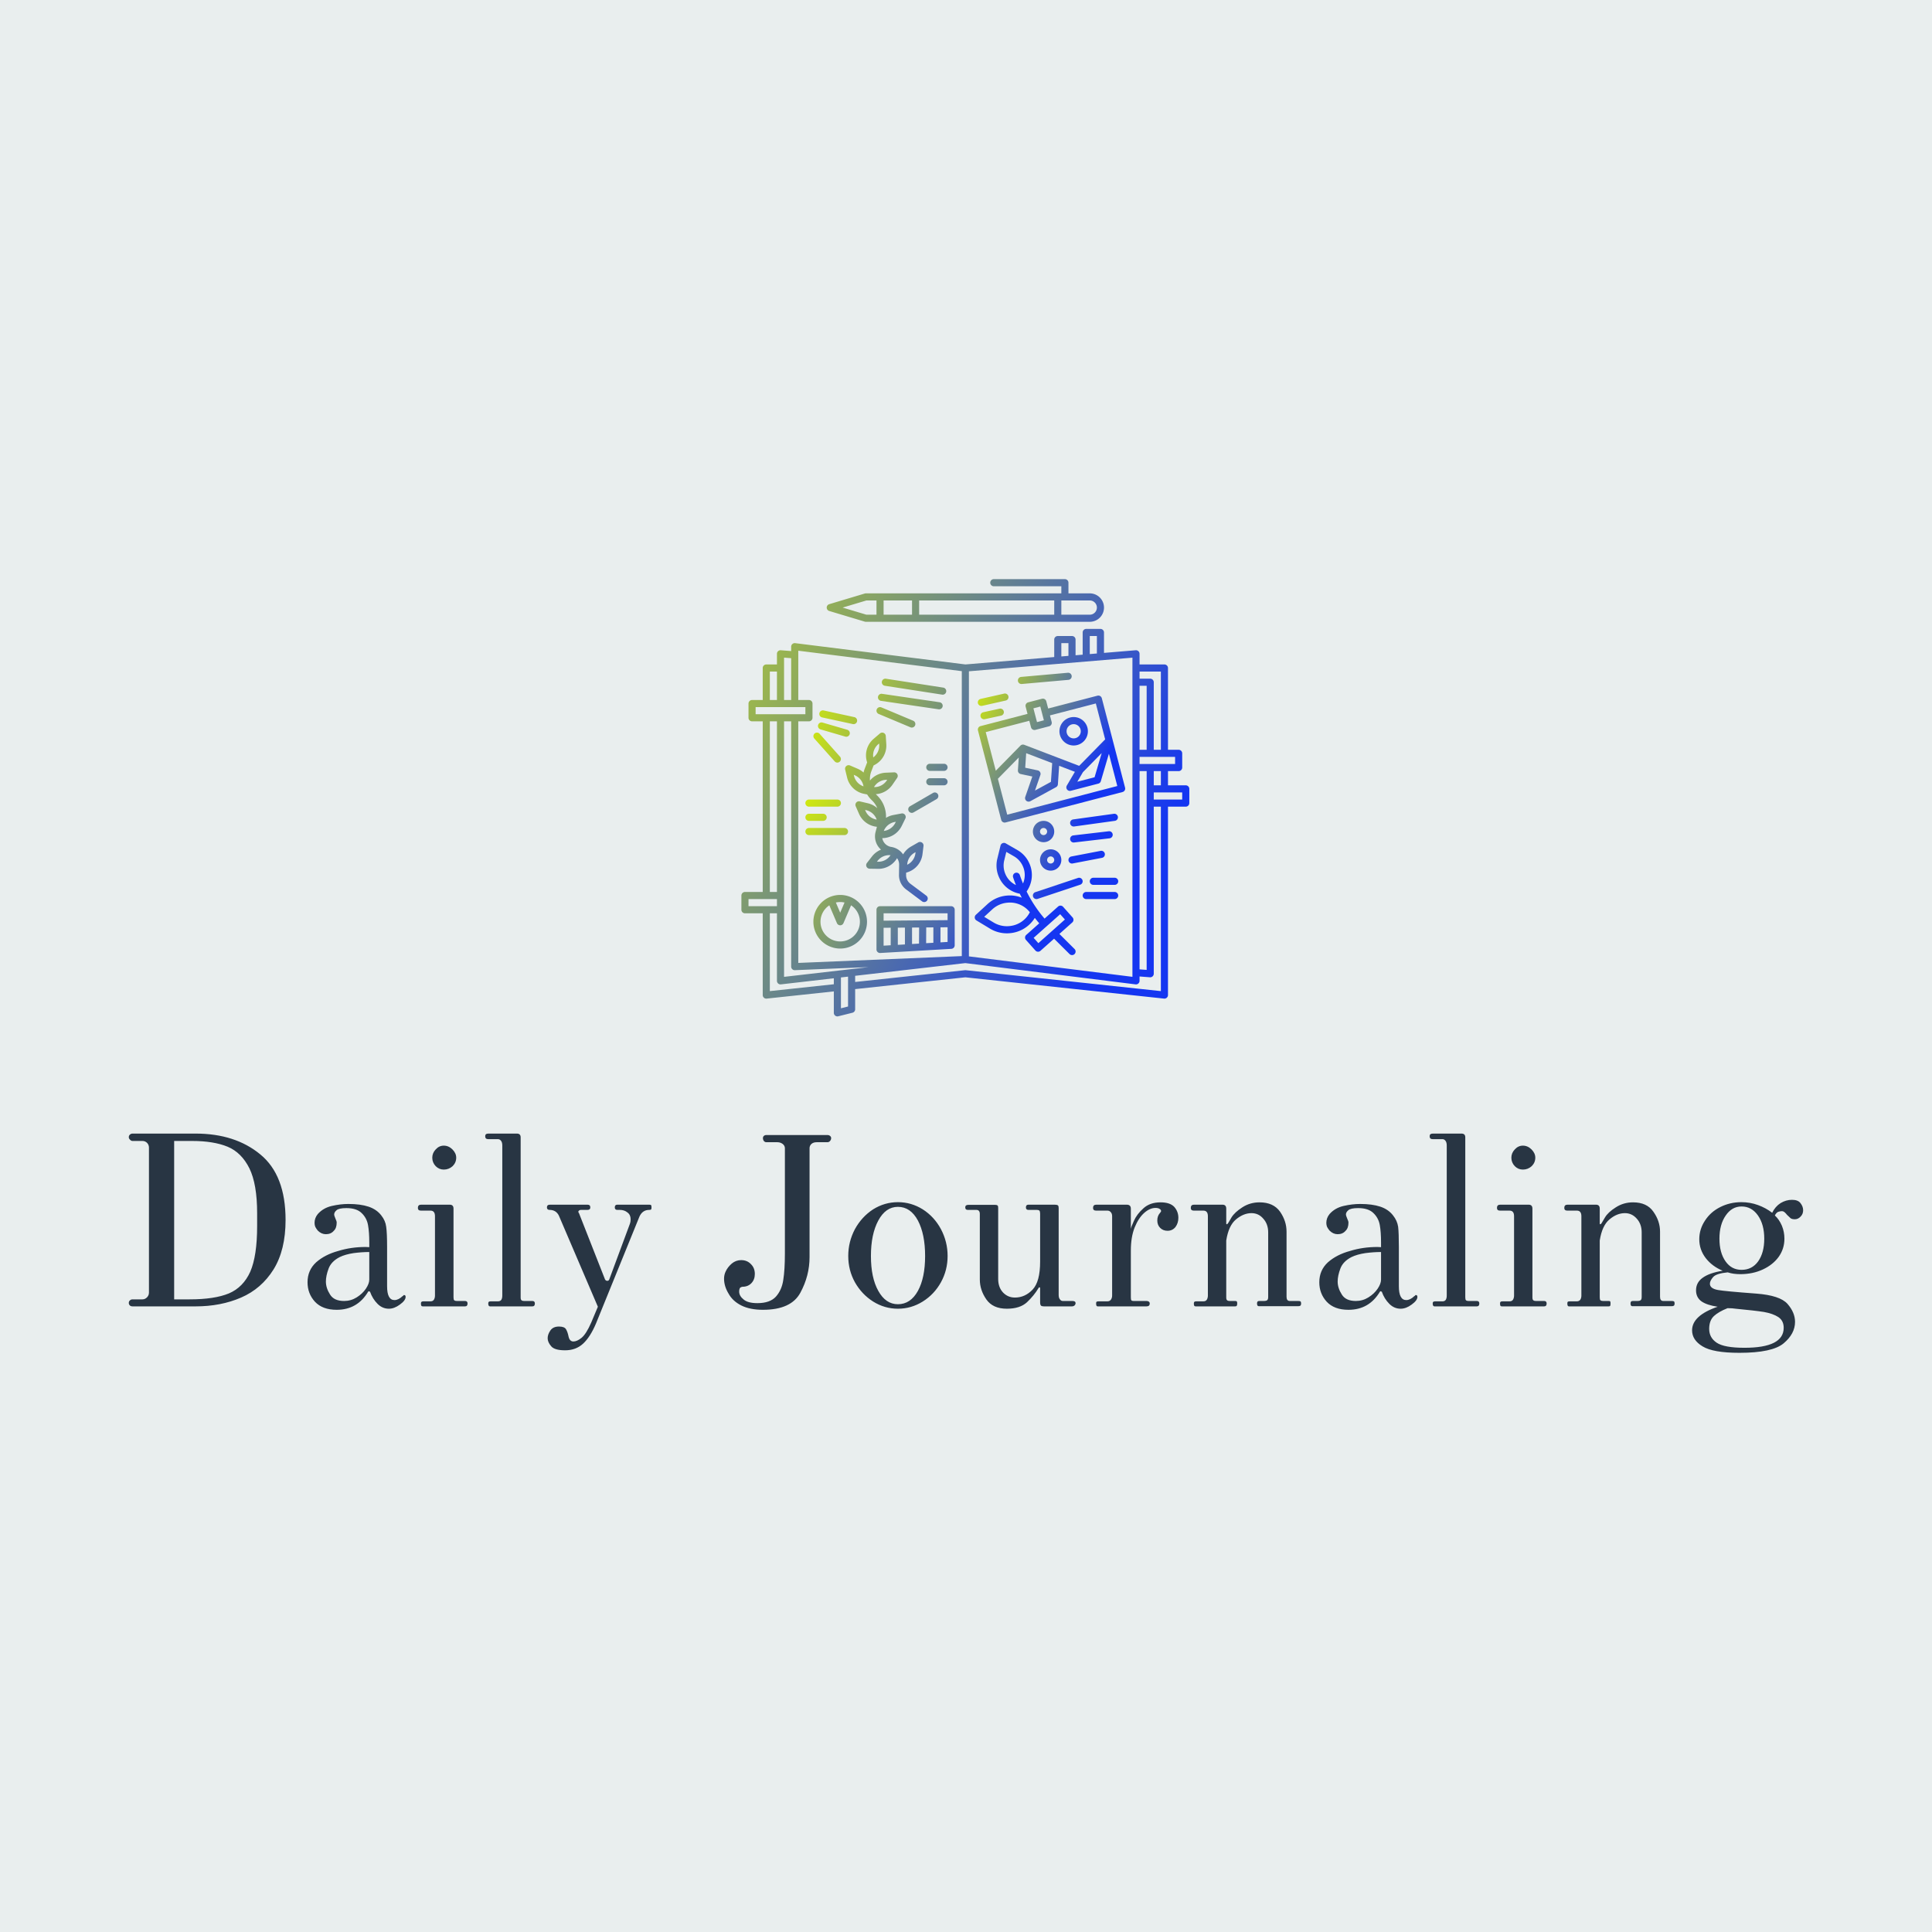 <svg data-v-fde0c5aa="" xmlns="http://www.w3.org/2000/svg" viewBox="0 0 300 300" class="iconAbove"><!----><defs data-v-fde0c5aa=""><!----></defs><rect data-v-fde0c5aa="" fill="#E9EEEE" x="0" y="0" width="300px" height="300px" class="logo-background-square"></rect><defs data-v-fde0c5aa=""><!----></defs><g data-v-fde0c5aa="" id="9e540bf4-4a24-46d4-b0c2-88f0ffa101c7" fill="#283543" transform="matrix(2.795,0,0,2.795,18.602,163.696)"><path d="M0.71 14.01Q0.62 14.01 0.56 13.96Q0.50 13.90 0.50 13.82L0.50 13.82Q0.50 13.73 0.56 13.68Q0.62 13.62 0.71 13.62L0.71 13.62L1.26 13.62Q1.40 13.62 1.51 13.51Q1.62 13.40 1.62 13.24L1.62 13.24L1.62 5.19Q1.62 5.04 1.52 4.93Q1.41 4.82 1.26 4.82L1.26 4.82L0.71 4.82Q0.63 4.82 0.57 4.75Q0.50 4.69 0.50 4.61L0.50 4.61Q0.50 4.52 0.56 4.47Q0.62 4.41 0.71 4.41L0.71 4.41L4.21 4.41Q6.41 4.41 7.81 5.57Q9.21 6.72 9.21 9.21L9.21 9.21Q9.21 10.88 8.54 11.96Q7.87 13.03 6.74 13.52Q5.61 14.01 4.21 14.01L4.21 14.01L0.71 14.01ZM3.02 13.62L3.88 13.62Q5.26 13.62 6.06 13.29Q6.86 12.95 7.25 12.08Q7.63 11.20 7.63 9.55L7.63 9.55L7.63 8.83Q7.63 7.22 7.20 6.34Q6.76 5.46 5.99 5.14Q5.21 4.82 4.02 4.82L4.02 4.82L3.02 4.82L3.02 13.62ZM12.05 14.20Q11.26 14.20 10.84 13.75Q10.43 13.30 10.43 12.67L10.43 12.67Q10.43 12.00 10.91 11.56Q11.40 11.13 12.14 10.93L12.14 10.93Q12.85 10.71 13.66 10.71L13.66 10.71L13.86 10.72L13.86 10.46Q13.86 9.88 13.79 9.49Q13.72 9.10 13.44 8.83Q13.16 8.55 12.59 8.55L12.59 8.55Q12.17 8.55 12.04 8.67Q11.91 8.78 11.91 8.90L11.91 8.90Q11.91 8.97 11.98 9.13Q12.05 9.28 12.05 9.35L12.05 9.35Q12.05 9.66 11.89 9.81L11.89 9.81Q11.73 10.00 11.45 10.00L11.45 10.00Q11.20 10.00 11.00 9.80L11.00 9.80Q10.91 9.69 10.86 9.59Q10.82 9.49 10.82 9.37L10.82 9.37Q10.82 9.10 11.00 8.88L11.00 8.88Q11.30 8.54 11.78 8.43Q12.26 8.32 12.70 8.32L12.70 8.32Q13.37 8.32 13.82 8.47Q14.27 8.62 14.53 8.96L14.53 8.96Q14.76 9.25 14.80 9.59Q14.85 9.93 14.85 10.72L14.85 10.72L14.85 12.89Q14.85 13.66 15.26 13.66L15.26 13.66Q15.48 13.66 15.71 13.44L15.71 13.44Q15.74 13.43 15.75 13.41Q15.76 13.38 15.79 13.38L15.79 13.38Q15.88 13.38 15.88 13.48L15.88 13.48Q15.88 13.68 15.56 13.91Q15.25 14.14 14.95 14.14L14.95 14.14Q14.59 14.14 14.32 13.87Q14.04 13.59 13.90 13.19L13.90 13.19Q13.86 13.19 13.84 13.17Q13.82 13.16 13.80 13.19L13.80 13.19Q13.20 14.20 12.05 14.20L12.05 14.20ZM12.46 13.71Q12.84 13.71 13.16 13.51Q13.48 13.31 13.67 13.03Q13.86 12.75 13.86 12.52L13.86 12.52L13.86 10.99Q13.45 10.99 12.99 11.05Q12.53 11.12 12.22 11.27L12.22 11.27Q11.75 11.51 11.60 11.91Q11.45 12.31 11.45 12.63L11.45 12.63Q11.45 12.99 11.68 13.35Q11.90 13.71 12.46 13.71L12.46 13.71ZM18.00 6.41Q17.74 6.41 17.55 6.22Q17.36 6.02 17.36 5.75L17.36 5.75Q17.36 5.49 17.55 5.29Q17.74 5.08 18.00 5.08L18.00 5.08Q18.27 5.08 18.48 5.29Q18.69 5.50 18.69 5.75L18.69 5.75Q18.69 6.02 18.49 6.22Q18.28 6.41 18.00 6.41L18.00 6.41ZM16.83 14.01Q16.77 14.01 16.75 13.97Q16.73 13.93 16.73 13.85L16.73 13.85Q16.73 13.78 16.76 13.76Q16.79 13.73 16.87 13.73L16.87 13.73L17.26 13.73Q17.39 13.73 17.45 13.64Q17.51 13.54 17.51 13.41L17.51 13.41L17.51 9.00Q17.51 8.69 17.26 8.69L17.26 8.69L16.73 8.69Q16.56 8.69 16.56 8.54L16.56 8.54Q16.56 8.36 16.74 8.36L16.74 8.36L18.33 8.36Q18.54 8.36 18.54 8.58L18.54 8.58L18.54 13.51Q18.54 13.64 18.58 13.67Q18.62 13.71 18.72 13.71L18.72 13.71L19.18 13.71Q19.32 13.71 19.32 13.85L19.32 13.85Q19.32 14.01 19.18 14.01L19.18 14.01L16.83 14.01ZM20.57 14.01Q20.47 14.01 20.47 13.85L20.47 13.85Q20.47 13.78 20.50 13.76Q20.52 13.73 20.61 13.73L20.61 13.73L21.01 13.73Q21.14 13.73 21.20 13.64Q21.25 13.55 21.25 13.41L21.25 13.41L21.25 5.07Q21.25 4.90 21.18 4.81Q21.11 4.72 21.01 4.72L21.01 4.72L20.47 4.72Q20.30 4.72 20.30 4.56L20.30 4.56Q20.30 4.48 20.34 4.45Q20.38 4.41 20.48 4.41L20.48 4.41L22.06 4.41Q22.27 4.41 22.27 4.62L22.27 4.62L22.27 13.51Q22.27 13.64 22.32 13.67Q22.36 13.71 22.46 13.71L22.46 13.71L22.92 13.71Q23.06 13.71 23.06 13.85L23.06 13.85Q23.06 14.01 22.92 14.01L22.92 14.01L20.57 14.01ZM24.74 16.45Q24.16 16.45 23.97 16.23Q23.77 16.00 23.77 15.78L23.77 15.78Q23.77 15.57 23.92 15.35Q24.07 15.13 24.40 15.13L24.40 15.13Q24.70 15.13 24.79 15.28Q24.88 15.43 24.93 15.68L24.93 15.68Q24.99 15.96 25.20 15.96L25.20 15.96Q25.40 15.96 25.65 15.76Q25.91 15.55 26.19 14.91L26.19 14.91L26.56 14.03L24.39 8.96Q24.23 8.65 23.88 8.65L23.88 8.65Q23.73 8.65 23.73 8.51L23.73 8.51Q23.73 8.36 23.90 8.36L23.90 8.36L25.98 8.36Q26.14 8.36 26.14 8.51L26.14 8.51Q26.14 8.65 25.98 8.65L25.98 8.65L25.62 8.65Q25.54 8.65 25.49 8.71Q25.45 8.76 25.51 8.83L25.51 8.83L26.96 12.52Q27.01 12.59 27.08 12.59L27.08 12.59Q27.16 12.59 27.19 12.52L27.19 12.52L28.34 9.42Q28.38 9.32 28.38 9.17L28.38 9.17Q28.38 8.92 28.20 8.79Q28.03 8.65 27.78 8.65L27.78 8.65L27.64 8.65Q27.50 8.65 27.50 8.51L27.50 8.51Q27.50 8.36 27.64 8.36L27.64 8.36L29.41 8.36Q29.50 8.36 29.52 8.39Q29.54 8.43 29.54 8.51L29.54 8.51Q29.54 8.60 29.52 8.62Q29.50 8.65 29.41 8.65L29.41 8.65Q29.04 8.65 28.87 9.02L28.87 9.02L26.46 14.95Q26.14 15.71 25.74 16.08Q25.34 16.45 24.74 16.45L24.74 16.45ZM35.73 14.20Q35.01 14.20 34.53 13.96Q34.05 13.72 33.82 13.30L33.82 13.30Q33.57 12.89 33.57 12.47L33.57 12.47Q33.57 12.26 33.66 12.07L33.66 12.07Q33.77 11.83 34.00 11.63Q34.23 11.44 34.52 11.44L34.52 11.44Q34.85 11.44 35.06 11.66Q35.28 11.87 35.28 12.21L35.28 12.21Q35.28 12.52 35.09 12.72Q34.90 12.92 34.59 12.92L34.59 12.92Q34.58 12.92 34.55 12.93Q34.52 12.94 34.48 12.96L34.48 12.96Q34.41 13.02 34.41 13.19L34.41 13.19Q34.41 13.43 34.66 13.63Q34.90 13.83 35.42 13.83L35.42 13.83Q36.12 13.83 36.45 13.47Q36.78 13.10 36.86 12.54Q36.95 11.98 36.95 11.07L36.95 11.07L36.95 5.22Q36.95 5.08 36.82 4.98Q36.69 4.89 36.54 4.89L36.54 4.89L35.92 4.89Q35.84 4.89 35.78 4.82Q35.73 4.75 35.73 4.66L35.73 4.66Q35.73 4.59 35.78 4.54Q35.84 4.49 35.92 4.49L35.92 4.49L39.31 4.49Q39.40 4.49 39.46 4.54Q39.52 4.59 39.52 4.66L39.52 4.66Q39.52 4.75 39.46 4.82Q39.40 4.89 39.31 4.89L39.31 4.89L38.71 4.89Q38.54 4.89 38.43 4.98Q38.32 5.08 38.32 5.22L38.32 5.22L38.32 11.27Q38.32 12.31 37.81 13.25Q37.30 14.20 35.73 14.20L35.73 14.20ZM43.23 14.14Q42.49 14.14 41.85 13.74Q41.22 13.34 40.84 12.67Q40.47 12.00 40.47 11.21L40.47 11.21Q40.47 10.42 40.84 9.72Q41.22 9.03 41.85 8.62Q42.49 8.22 43.23 8.22L43.23 8.22Q43.97 8.22 44.61 8.62Q45.25 9.03 45.62 9.72Q45.99 10.42 45.99 11.21L45.99 11.21Q45.99 12.00 45.62 12.67Q45.25 13.34 44.61 13.74Q43.97 14.14 43.23 14.14L43.23 14.14ZM43.23 13.89Q43.93 13.89 44.34 13.15Q44.74 12.42 44.74 11.21L44.74 11.21Q44.74 10.00 44.34 9.24Q43.93 8.48 43.23 8.48L43.23 8.48Q42.55 8.48 42.14 9.24Q41.73 10.00 41.73 11.21L41.73 11.21Q41.73 12.42 42.14 13.15Q42.55 13.89 43.23 13.89L43.23 13.89ZM49.28 14.14Q48.50 14.14 48.14 13.62Q47.78 13.10 47.78 12.52L47.78 12.52L47.78 8.88Q47.78 8.65 47.59 8.65L47.59 8.65L47.11 8.65Q46.97 8.65 46.97 8.51L46.97 8.51Q46.97 8.37 47.14 8.37L47.14 8.37L48.64 8.37Q48.73 8.37 48.77 8.41Q48.80 8.44 48.80 8.54L48.80 8.54L48.80 12.49Q48.80 12.95 49.07 13.24Q49.34 13.52 49.73 13.52L49.73 13.52Q50.29 13.52 50.71 13.08Q51.13 12.64 51.13 11.52L51.13 11.52L51.13 8.86Q51.13 8.74 51.09 8.69Q51.04 8.65 50.95 8.65L50.95 8.65L50.48 8.65Q50.34 8.65 50.34 8.51L50.34 8.51Q50.34 8.36 50.48 8.36L50.48 8.36L51.94 8.36Q52.07 8.36 52.12 8.40Q52.16 8.44 52.16 8.54L52.16 8.54L52.16 13.37Q52.16 13.54 52.23 13.62Q52.29 13.71 52.39 13.71L52.39 13.71L52.92 13.71Q53.10 13.71 53.10 13.83L53.10 13.83Q53.10 13.90 53.04 13.96Q52.98 14.01 52.89 14.01L52.89 14.01L51.34 14.01Q51.23 14.01 51.18 13.97Q51.13 13.92 51.13 13.79L51.13 13.79L51.13 13.01Q51.13 12.95 51.09 12.95Q51.06 12.95 51.03 13.01L51.03 13.01Q50.79 13.41 50.40 13.78Q50.01 14.14 49.28 14.14L49.28 14.14ZM54.33 14.01Q54.28 14.01 54.26 13.97Q54.24 13.93 54.24 13.85L54.24 13.85Q54.24 13.78 54.26 13.76Q54.29 13.73 54.38 13.73L54.38 13.73L54.87 13.73Q54.99 13.73 55.06 13.64Q55.13 13.54 55.13 13.41L55.13 13.41L55.13 9.00Q55.13 8.85 55.05 8.77Q54.98 8.69 54.87 8.69L54.87 8.69L54.24 8.69Q54.07 8.69 54.07 8.54L54.07 8.54Q54.07 8.36 54.25 8.36L54.25 8.36L55.94 8.36Q56.17 8.36 56.17 8.58L56.17 8.58L56.17 9.72Q56.17 9.63 56.34 9.26Q56.50 8.89 56.87 8.56Q57.23 8.23 57.82 8.23L57.82 8.23Q58.34 8.23 58.58 8.48Q58.81 8.74 58.81 9.09L58.81 9.09Q58.81 9.38 58.65 9.60Q58.48 9.81 58.21 9.81L58.21 9.81Q57.96 9.81 57.80 9.65Q57.64 9.49 57.64 9.24L57.64 9.24Q57.64 8.99 57.78 8.83L57.78 8.83Q57.85 8.76 57.85 8.71L57.85 8.71Q57.85 8.64 57.76 8.59Q57.68 8.54 57.54 8.54L57.54 8.54Q57.23 8.54 56.92 8.81Q56.60 9.09 56.38 9.63Q56.17 10.16 56.17 10.91L56.17 10.91L56.17 13.51Q56.17 13.64 56.20 13.67Q56.22 13.71 56.32 13.71L56.32 13.71L57.04 13.71Q57.11 13.71 57.16 13.74Q57.22 13.78 57.22 13.85L57.22 13.85Q57.22 14.01 57.04 14.01L57.04 14.01L54.33 14.01ZM59.77 14.01Q59.71 14.01 59.69 13.97Q59.67 13.93 59.67 13.85L59.67 13.85Q59.67 13.78 59.70 13.76Q59.72 13.73 59.81 13.73L59.81 13.73L60.20 13.73Q60.33 13.73 60.39 13.64Q60.45 13.54 60.45 13.41L60.45 13.41L60.45 9.00Q60.45 8.69 60.20 8.69L60.20 8.69L59.67 8.69Q59.50 8.69 59.50 8.54L59.50 8.54Q59.50 8.36 59.68 8.36L59.68 8.36L61.26 8.36Q61.47 8.36 61.47 8.58L61.47 8.58L61.47 9.42Q61.50 9.49 61.57 9.39L61.57 9.39Q61.59 9.37 61.76 9.07Q61.94 8.78 62.36 8.51Q62.79 8.23 63.32 8.23L63.32 8.23Q64.09 8.23 64.46 8.75Q64.82 9.27 64.82 9.86L64.82 9.86L64.82 13.48Q64.82 13.71 65.00 13.71L65.00 13.71L65.46 13.71Q65.55 13.71 65.59 13.73Q65.63 13.76 65.63 13.85L65.63 13.85Q65.63 13.93 65.59 13.97Q65.55 14.00 65.46 14.00L65.46 14.00L63.28 14.00Q63.18 14.00 63.18 13.85L63.18 13.85Q63.18 13.78 63.21 13.74Q63.24 13.71 63.32 13.71L63.32 13.71L63.56 13.71Q63.70 13.71 63.75 13.66Q63.80 13.62 63.80 13.48L63.80 13.48L63.80 9.90Q63.80 9.44 63.53 9.14Q63.27 8.83 62.87 8.83L62.87 8.83Q62.43 8.83 62.01 9.18Q61.60 9.52 61.47 10.35L61.47 10.35L61.47 13.51Q61.47 13.64 61.52 13.67Q61.56 13.71 61.66 13.71L61.66 13.71L61.96 13.71Q62.03 13.71 62.05 13.73Q62.08 13.76 62.08 13.85L62.08 13.85Q62.08 13.94 62.05 13.98Q62.03 14.01 61.96 14.01L61.96 14.01L59.77 14.01ZM68.26 14.20Q67.47 14.20 67.05 13.75Q66.64 13.30 66.64 12.67L66.64 12.67Q66.64 12.00 67.12 11.56Q67.61 11.13 68.35 10.93L68.35 10.93Q69.06 10.71 69.87 10.71L69.87 10.71L70.07 10.72L70.07 10.46Q70.07 9.88 70.00 9.49Q69.93 9.10 69.65 8.83Q69.37 8.55 68.80 8.55L68.80 8.55Q68.38 8.55 68.25 8.67Q68.12 8.78 68.12 8.90L68.12 8.90Q68.12 8.97 68.19 9.13Q68.26 9.28 68.26 9.35L68.26 9.35Q68.26 9.66 68.10 9.81L68.10 9.81Q67.94 10.00 67.66 10.00L67.66 10.00Q67.41 10.00 67.21 9.80L67.21 9.80Q67.12 9.69 67.07 9.59Q67.03 9.49 67.03 9.37L67.03 9.37Q67.03 9.10 67.21 8.88L67.21 8.88Q67.51 8.54 67.99 8.43Q68.47 8.32 68.91 8.32L68.91 8.32Q69.58 8.32 70.03 8.47Q70.48 8.62 70.74 8.96L70.74 8.96Q70.97 9.25 71.02 9.59Q71.06 9.93 71.06 10.72L71.06 10.72L71.06 12.89Q71.06 13.66 71.47 13.66L71.47 13.66Q71.69 13.66 71.92 13.44L71.92 13.44Q71.95 13.43 71.96 13.41Q71.97 13.38 72.00 13.38L72.00 13.38Q72.09 13.38 72.09 13.48L72.09 13.48Q72.09 13.68 71.77 13.91Q71.46 14.14 71.16 14.14L71.16 14.14Q70.80 14.14 70.53 13.87Q70.25 13.59 70.11 13.19L70.11 13.19Q70.07 13.19 70.05 13.17Q70.03 13.16 70.01 13.19L70.01 13.19Q69.41 14.20 68.26 14.20L68.26 14.20ZM68.67 13.71Q69.05 13.71 69.37 13.51Q69.69 13.31 69.88 13.03Q70.07 12.75 70.07 12.52L70.07 12.52L70.07 10.99Q69.66 10.99 69.20 11.05Q68.74 11.12 68.43 11.27L68.43 11.27Q67.96 11.51 67.81 11.91Q67.66 12.31 67.66 12.63L67.66 12.63Q67.66 12.99 67.89 13.35Q68.11 13.71 68.67 13.71L68.67 13.71ZM73.04 14.01Q72.94 14.01 72.94 13.85L72.94 13.85Q72.94 13.78 72.97 13.76Q73.00 13.73 73.08 13.73L73.08 13.73L73.49 13.73Q73.61 13.73 73.67 13.64Q73.72 13.55 73.72 13.41L73.72 13.41L73.72 5.07Q73.72 4.90 73.65 4.81Q73.58 4.72 73.49 4.72L73.49 4.72L72.94 4.72Q72.77 4.72 72.77 4.56L72.77 4.56Q72.77 4.48 72.81 4.45Q72.86 4.41 72.95 4.41L72.95 4.41L74.54 4.41Q74.75 4.41 74.75 4.62L74.75 4.62L74.75 13.51Q74.75 13.64 74.79 13.67Q74.83 13.71 74.93 13.71L74.93 13.71L75.39 13.71Q75.53 13.71 75.53 13.85L75.53 13.85Q75.53 14.01 75.39 14.01L75.39 14.01L73.04 14.01ZM77.95 6.41Q77.69 6.41 77.50 6.22Q77.31 6.02 77.31 5.75L77.31 5.75Q77.31 5.49 77.50 5.29Q77.69 5.08 77.95 5.08L77.95 5.08Q78.22 5.08 78.43 5.29Q78.64 5.50 78.64 5.75L78.64 5.75Q78.64 6.02 78.44 6.22Q78.23 6.41 77.95 6.41L77.95 6.41ZM76.78 14.01Q76.72 14.01 76.70 13.97Q76.68 13.93 76.68 13.85L76.68 13.85Q76.68 13.78 76.71 13.76Q76.73 13.73 76.82 13.73L76.82 13.73L77.21 13.73Q77.34 13.73 77.40 13.64Q77.46 13.54 77.46 13.41L77.46 13.41L77.46 9.00Q77.46 8.69 77.21 8.69L77.21 8.69L76.68 8.69Q76.51 8.69 76.51 8.54L76.51 8.54Q76.51 8.36 76.69 8.36L76.69 8.36L78.27 8.36Q78.48 8.36 78.48 8.58L78.48 8.58L78.48 13.51Q78.48 13.64 78.53 13.67Q78.57 13.71 78.67 13.71L78.67 13.71L79.13 13.71Q79.27 13.71 79.27 13.85L79.27 13.85Q79.27 14.01 79.13 14.01L79.13 14.01L76.78 14.01ZM80.51 14.01Q80.46 14.01 80.44 13.97Q80.42 13.93 80.42 13.85L80.42 13.85Q80.42 13.78 80.44 13.76Q80.47 13.73 80.56 13.73L80.56 13.73L80.95 13.73Q81.07 13.73 81.14 13.64Q81.20 13.54 81.20 13.41L81.20 13.41L81.20 9.00Q81.20 8.69 80.95 8.69L80.95 8.69L80.42 8.69Q80.25 8.69 80.25 8.54L80.25 8.54Q80.25 8.36 80.43 8.36L80.43 8.36L82.01 8.36Q82.22 8.36 82.22 8.58L82.22 8.58L82.22 9.42Q82.25 9.49 82.32 9.39L82.32 9.39Q82.33 9.37 82.51 9.07Q82.68 8.78 83.11 8.51Q83.54 8.23 84.07 8.23L84.07 8.23Q84.84 8.23 85.20 8.75Q85.57 9.27 85.57 9.86L85.57 9.86L85.57 13.48Q85.57 13.71 85.75 13.71L85.75 13.71L86.21 13.71Q86.30 13.71 86.34 13.73Q86.38 13.76 86.38 13.85L86.38 13.85Q86.38 13.93 86.34 13.97Q86.30 14.00 86.21 14.00L86.21 14.00L84.03 14.00Q83.93 14.00 83.93 13.85L83.93 13.85Q83.93 13.78 83.96 13.74Q83.99 13.71 84.07 13.71L84.07 13.71L84.31 13.71Q84.45 13.71 84.50 13.66Q84.55 13.62 84.55 13.48L84.55 13.48L84.55 9.90Q84.55 9.44 84.28 9.14Q84.01 8.83 83.62 8.83L83.62 8.83Q83.17 8.83 82.76 9.18Q82.35 9.52 82.22 10.35L82.22 10.35L82.22 13.51Q82.22 13.64 82.26 13.67Q82.31 13.71 82.40 13.71L82.40 13.71L82.71 13.71Q82.78 13.71 82.80 13.73Q82.82 13.76 82.82 13.85L82.82 13.85Q82.82 13.94 82.80 13.98Q82.78 14.01 82.71 14.01L82.71 14.01L80.51 14.01ZM89.98 16.59Q88.51 16.59 87.93 16.23Q87.35 15.88 87.35 15.34L87.35 15.34Q87.35 14.52 88.77 14.03L88.77 14.03Q88.17 13.94 87.87 13.73Q87.57 13.51 87.57 13.12L87.57 13.12Q87.57 12.68 87.94 12.42Q88.31 12.15 89.05 12.03L89.05 12.03Q88.47 11.79 88.11 11.33Q87.75 10.86 87.75 10.28L87.75 10.28Q87.75 9.72 88.07 9.24Q88.38 8.76 88.92 8.49Q89.46 8.22 90.09 8.22L90.09 8.22Q90.57 8.22 91.01 8.38Q91.45 8.54 91.80 8.81L91.80 8.81Q91.97 8.46 92.27 8.27Q92.57 8.09 92.90 8.09L92.90 8.09Q93.23 8.09 93.37 8.27Q93.52 8.46 93.52 8.67L93.52 8.67Q93.52 8.88 93.38 9.02Q93.24 9.17 93.06 9.17L93.06 9.17Q92.90 9.17 92.82 9.11Q92.74 9.04 92.62 8.92L92.62 8.92Q92.57 8.85 92.50 8.79Q92.43 8.72 92.33 8.72L92.33 8.72Q92.25 8.72 92.13 8.76L92.13 8.76Q92.02 8.81 91.95 8.96L91.95 8.96Q92.19 9.18 92.34 9.53Q92.48 9.87 92.48 10.25L92.48 10.25Q92.48 10.81 92.16 11.26Q91.84 11.70 91.28 11.96Q90.72 12.22 90.03 12.22L90.03 12.22Q89.63 12.22 89.33 12.12L89.33 12.12Q88.70 12.18 88.52 12.38Q88.34 12.59 88.34 12.75L88.34 12.75Q88.34 13.02 88.79 13.10L88.79 13.10Q89.17 13.17 90.92 13.30L90.92 13.30Q92.23 13.40 92.65 13.87Q93.07 14.35 93.07 14.87L93.07 14.87Q93.07 15.53 92.44 16.06Q91.81 16.59 89.98 16.59L89.98 16.59ZM90.10 11.98Q90.68 11.98 91.02 11.51Q91.36 11.03 91.36 10.25L91.36 10.25Q91.36 9.46 91.01 8.96Q90.66 8.46 90.10 8.46L90.10 8.46Q89.56 8.46 89.22 8.96Q88.87 9.46 88.87 10.25L88.87 10.25Q88.87 11.03 89.21 11.51Q89.54 11.98 90.10 11.98L90.10 11.98ZM90.26 16.31Q92.44 16.31 92.44 15.20L92.44 15.20Q92.44 14.81 92.15 14.61Q91.85 14.41 91.34 14.32Q90.83 14.24 89.77 14.14L89.77 14.14Q89.60 14.11 89.32 14.11L89.32 14.11Q88.82 14.31 88.56 14.55Q88.30 14.80 88.30 15.26L88.30 15.26Q88.30 15.75 88.72 16.03Q89.14 16.31 90.26 16.31L90.26 16.31Z"></path></g><defs data-v-fde0c5aa=""><linearGradient data-v-fde0c5aa="" gradientTransform="rotate(25)" id="45eb4d66-ac34-4dbc-888f-3a5acd8629ff" x1="0%" y1="0%" x2="100%" y2="0%"><stop data-v-fde0c5aa="" offset="0%" stop-color="#D0E90D" stop-opacity="1"></stop><stop data-v-fde0c5aa="" offset="100%" stop-color="#1536F1" stop-opacity="1"></stop></linearGradient></defs><g data-v-fde0c5aa="" id="e2910d1d-2d16-45e4-824c-5cd816366a3b" stroke="none" fill="url(#45eb4d66-ac34-4dbc-888f-3a5acd8629ff)" transform="matrix(0.138,0,0,0.138,114.572,88.273)"><path d="M319.112 130c.119 0 .239 0 .359-.016l52.55-4.666a4 4 0 00-.708-7.969l-52.549 4.667a4 4 0 00.348 7.984zM274 154.667a4.048 4.048 0 00.882-.1l26.667-6a4 4 0 00-1.756-7.8l-26.667 6a4 4 0 00.874 7.9zM294.48 157.758l-18.333 4a4 4 0 00.849 7.909 4.07 4.07 0 00.857-.092l18.333-4a4 4 0 00-1.706-7.817zM427.629 279.452a4 4 0 00-4.51-3.414l-45.79 6.333a4 4 0 00.543 7.963 4.145 4.145 0 00.553-.038l45.79-6.334a4 4 0 003.414-4.51zM417.288 295.694l-39.876 4.667a4 4 0 00.46 7.973 3.936 3.936 0 00.47-.028l39.876-4.667a4 4 0 10-.93-7.945zM344 284a12 12 0 1012 12 12.013 12.013 0 00-12-12zm0 16a4 4 0 114-4 4 4 0 01-4 4zM340 328a12 12 0 1012-12 12.013 12.013 0 00-12 12zm16 0a4 4 0 11-4-4 4 4 0 014 4zM372.071 328.754a3.993 3.993 0 004.683 3.174l33-6.333a4 4 0 10-1.508-7.857l-33 6.334a4 4 0 00-3.175 4.682z"></path><path d="M504 244h-20v-16h12a4 4 0 004-4v-16a4 4 0 00-4-4h-12v-92a4 4 0 00-4-4h-28V96a4 4 0 00-4.332-3.986L412 94.986V72a4 4 0 00-4-4h-16a4 4 0 00-4 4v24.986l-8 .667V80a4 4 0 00-4-4h-16a4 4 0 00-4 4v19.653l-99.917 8.326L64.5 84.031A4 4 0 0060 88v4.911l-11.693-.9A4 4 0 0044 96v12H32a4 4 0 00-4 4v36H16a4 4 0 00-4 4v16a4 4 0 004 4h12v192H8a4 4 0 00-4 4v16a4 4 0 004 4h20v92a4 4 0 004 4 3.8 3.8 0 00.426-.023l75.574-8.1V500a4 4 0 004 4 3.958 3.958 0 00.97-.12l16-4A4 4 0 00132 496v-22.7l124-13.281 223.574 23.954A3.8 3.8 0 00480 484a4 4 0 004-4V268h20a4 4 0 004-4v-16a4 4 0 00-4-4zm-28 0h-8v-16h8zm-24-16h8v223.681l-8-.615zm40-8h-40v-8h40zm-32-16h-8v-72h8zm16-88v88h-8v-76a4 4 0 00-4-4h-12v-8zm-80-40h8v19.653l-8 .666zm-32 8h8v14.319l-8 .667zm-104 31.681l184-15.334v359.122l-184-23zM52 459.512V172h8v276a4 4 0 004 4h.166l82.9-3.455zm200-343.981v320.632L68 443.83V172h12a4 4 0 004-4v-16a4 4 0 00-4-4H68V92.531zm-192-14.6V148h-8v-47.681zM36 116h8v32h-8zm-16 40h56v8H20zm16 16h8v192h-8zM12 372h32v8H12zm24 103.549V388h8v76a4 4 0 004 4 4.168 4.168 0 00.459-.026L108 461.1v6.732zm80 19.328v-34.7l8-.923v33.62zm360-19.329l-219.574-23.525a4.044 4.044 0 00-.852 0L132 465.259v-6.925l123.981-14.305 191.519 23.94a3.944 3.944 0 00.5.031 4 4 0 004-4v-4.911l11.693.9c.1.008.205.012.307.012a4 4 0 004-4V268h8zM500 260h-32v-8h32zM102.851 47.832l40 12A4.024 4.024 0 00144 60h252a16 16 0 000-32h-24V16a4 4 0 00-4-4h-80a4 4 0 000 8h76v8H144a4.024 4.024 0 00-1.149.168l-40 12a4 4 0 000 7.664zM204 52V36h152v16zm200-8a8.009 8.009 0 01-8 8h-32V36h32a8.009 8.009 0 018 8zm-208-8v16h-32V36zm-51.413 0H156v16h-11.413l-26.667-8z"></path><path d="M421.624 192.457L409.541 146a4 4 0 00-4.878-2.864l-55.489 14.433-2.109-8.106a4 4 0 00-4.877-2.864l-15.488 4.03a4 4 0 00-2.864 4.878l2.11 8.11-52.9 13.762a4 4 0 00-2.864 4.878l26.18 100.65a4 4 0 004.878 2.864l131.619-34.24a4 4 0 002.865-4.878zm-33.34 36.754l21.116-21.525-8 27.231-19.431 5.054zm-47.954-73.86l4.028 15.484-7.743 2.014-4.028-15.484zm-12.369 16.008l1.919 7.375a4 4 0 004.878 2.865l15.485-4.029a4 4 0 002.864-4.878l-1.919-7.378 51.618-13.426 10.506 40.391-29.247 29.808-61.817-23.675a4 4 0 00-4.286.934L290.24 227.6l-11.312-43.487zm12.139 57.777a4 4 0 00-2.653-1.946l-14.106-2.99 1.1-16.376 29.26 11.206-1.42 21.074-17.944 9.791 6.055-17.479a4 4 0 00-.292-3.28zm-37 47.885l-10.507-40.392 23.51-23.962-.973 14.452a4 4 0 003.16 4.182l13.067 2.774-7.959 22.973a4 4 0 005.695 4.821l28.955-15.8a4 4 0 002.075-3.242l1.4-20.808 17.723 6.787-9.066 15.441a4 4 0 004.456 5.9l30.97-8.057a4 4 0 002.831-2.743l9.082-30.9 9.455 36.348z"></path><path d="M377.88 199.172a16.006 16.006 0 0015.482-20.029 16 16 0 10-15.482 20.029zm-2.017-23.744a8 8 0 11-5.728 9.757 7.987 7.987 0 015.728-9.757zM126.221 221.653a4 4 0 00-5.464 4.619l2.209 9.1a24.5 24.5 0 0019.022 18.2l2.933.576a4.005 4.005 0 00.535.053 33.042 33.042 0 005.461 6.731 24.844 24.844 0 015.969 8.749 24.377 24.377 0 00-10.576-5.49l-9.11-2.141a4 4 0 00-4.579 5.5l3.754 8.575a24.508 24.508 0 0020.125 14.523l-1.481 5.608a19.852 19.852 0 006.088 20.108 24.386 24.386 0 00-10.119 7.613l-5.749 7.388a4 4 0 003.086 6.456l9.361.167h.431a24.507 24.507 0 0021.033-12.02 12.034 12.034 0 012.325 7.138l-.16 11.706a20.138 20.138 0 008.035 16.337l17.889 13.38a4 4 0 104.791-6.406l-17.886-13.378a12.106 12.106 0 01-4.829-9.823l.036-2.632 1.612-.516a24.5 24.5 0 0016.8-20.272l1.146-9.291a4 4 0 00-5.96-3.96l-8.121 4.658a24.381 24.381 0 00-8.877 8.812 19.974 19.974 0 00-13.415-8.427 12.074 12.074 0 01-10.024-9.882 24.5 24.5 0 0021.841-13.638l4.132-8.4a4 4 0 00-4.329-5.7l-9.2 1.733a24.3 24.3 0 00-8.285 3.222c.027-.545.053-1.09.053-1.638a32.95 32.95 0 00-10.324-23.882c-.4-.376-.776-.767-1.146-1.164a24.512 24.512 0 0018.67-10.565l5.293-7.721a4 4 0 00-3.469-6.258l-9.353.4a24.493 24.493 0 00-17.756 8.831 24.863 24.863 0 011.6-10.5l2.488-6.476 1.573-.852a24.5 24.5 0 0012.746-23.038l-.6-9.342a4 4 0 00-6.592-2.785l-7.115 6.083a24.5 24.5 0 00-7.635 25.2l.368 1.305-2.7 7.04a33.244 33.244 0 00-1.32 4.339 24.265 24.265 0 00-6.631-4.252zm17.479 51.262l-.546-1.247 1.325.311a16.484 16.484 0 0111.75 10.578 16.485 16.485 0 01-12.529-9.642zm14.123 57.074l-1.362-.024.837-1.075a16.47 16.47 0 0114.515-6.263 16.528 16.528 0 01-13.99 7.362zm40.977-10.137l1.181-.677-.167 1.351a16.482 16.482 0 01-9.25 12.821 16.484 16.484 0 018.236-13.495zm-22.371-34.575l1.338-.252-.6 1.221a16.484 16.484 0 01-12.947 9.074 16.485 16.485 0 0112.213-10.043zm-9.695-47.485l1.361-.058-.77 1.123a16.482 16.482 0 01-14.112 7.127 16.484 16.484 0 0113.525-8.192zm-8.793-40l1.034-.884.087 1.358a16.482 16.482 0 01-6.709 14.315 16.483 16.483 0 015.592-14.781zm-16.541 47.36a16.487 16.487 0 01-10.665-11.671l-.321-1.322 1.252.536a16.48 16.48 0 019.734 12.457zM109.014 217.115a4 4 0 005.972-5.322l-22.975-25.782a4 4 0 00-5.973 5.322z"></path><path d="M192.28 273a4 4 0 005.465 1.459l25.925-15a4 4 0 00-4.006-6.924l-25.925 15A4 4 0 00192.28 273zM94.819 167.576l34.559 7.5a4 4 0 101.7-7.818l-34.558-7.5a4 4 0 00-1.7 7.819zM92.994 181.048l27.887 8.126a4 4 0 002.238-7.681l-27.887-8.125a4 4 0 00-2.238 7.68zM115.17 367.328a30.17 30.17 0 1030.169 30.172 30.2 30.2 0 00-30.169-30.172zm4.881 8.548l-4.881 11.433-4.881-11.433a22.011 22.011 0 019.762 0zm-4.881 43.791a22.162 22.162 0 01-12.236-40.645l8.557 20.045a4 4 0 007.358 0l8.557-20.045a22.162 22.162 0 01-12.236 40.645zM165.387 131.953l64.5 10a4.057 4.057 0 00.618.047 4 4 0 00.608-7.953l-64.5-10a4 4 0 00-1.226 7.906zM161.084 148.958l64.836 9.5a4.153 4.153 0 00.585.042 4 4 0 00.575-7.958l-64.836-9.5a4 4 0 10-1.16 7.916zM158.455 163.688l35.739 15a4 4 0 103.1-7.376l-35.739-15a4 4 0 10-3.1 7.376zM216 219.75a4 4 0 000 8h16a4 4 0 000-8zM232 244a4 4 0 000-8h-16a4 4 0 000 8zM361.814 411.22l14.509-12.93a4 4 0 00.325-5.647L366 380.7a4 4 0 00-5.648-.325l-15.243 13.583a146.515 146.515 0 01-20.181-30.5l.708-1.084a31.86 31.86 0 002.609-30.013l-.14-.325A32.116 32.116 0 00314.7 316.94l-13.255-7.64a4 4 0 00-5.883 2.519l-3.621 14.864a32.119 32.119 0 001.671 20.121l.122.283a31.9 31.9 0 0023.5 18.856c.737 1.52 1.5 3.023 2.291 4.517a36.491 36.491 0 00-17.037-2.366l-.415.041a36.778 36.778 0 00-21.094 9.457l-13.135 12.071a4 4 0 00.636 6.368l15.264 9.229a36.813 36.813 0 0018.967 5.27 36.07 36.07 0 003.583-.178l.361-.036a36.533 36.533 0 0027.5-17.141q2.409 3.105 4.985 6.1l-14.617 13.026a4 4 0 00-.326 5.648l10.644 11.951a4 4 0 005.647.325l15.343-13.673 17.349 17.254a4 4 0 105.64-5.672zm-33.524-23.884a28.546 28.546 0 01-22.431 15.022l-.361.036a28.755 28.755 0 01-17.614-3.977l-10.7-6.47 9.209-8.463a28.728 28.728 0 0116.477-7.387l.415-.041a28.5 28.5 0 0124.9 10.286l.381.464zm-27.2-43.4l-.122-.283a24.055 24.055 0 01-1.25-15.075l2.357-9.682 8.637 4.976a24.074 24.074 0 0110.049 11.314l.139.324a23.857 23.857 0 01-.05 18.929 149.676 149.676 0 01-3.536-9.415 4 4 0 10-7.582 2.552c.983 2.923 2.058 5.8 3.2 8.642a23.954 23.954 0 01-11.845-12.282zm37.065 77.655l-5.323-5.972 29.863-26.613 5.323 5.973z"></path><path d="M382.735 348.205l-48 16a4 4 0 102.53 7.59l48-16a4 4 0 00-2.53-7.59zM424 364h-32a4 4 0 000 8h32a4 4 0 000-8zM424 348h-24a4 4 0 000 8h24a4 4 0 000-8zM156 384v44.667a4 4 0 004 4c.077 0 .155 0 .233-.007l80-4.667A4 4 0 00244 424v-40a4 4 0 00-4-4h-80a4 4 0 00-4 4zm8 20.3l8-.066v19.726l-8 .466zm56-.467v17.327l-8.138.475.113-17.735zM203.858 422.1l-7.858.46v-18.526l7.975-.067zm-15.858.926l-8 .467v-19.326l8-.067zm40-2.333v-16.926l8-.067v16.527zM236 388v7.7l-72 .6V388zM80 268h32a4 4 0 000-8H80a4 4 0 000 8zM80 284h16a4 4 0 000-8H80a4 4 0 000 8zM124 296a4 4 0 00-4-4H80a4 4 0 000 8h40a4 4 0 004-4z"></path></g><!----></svg>